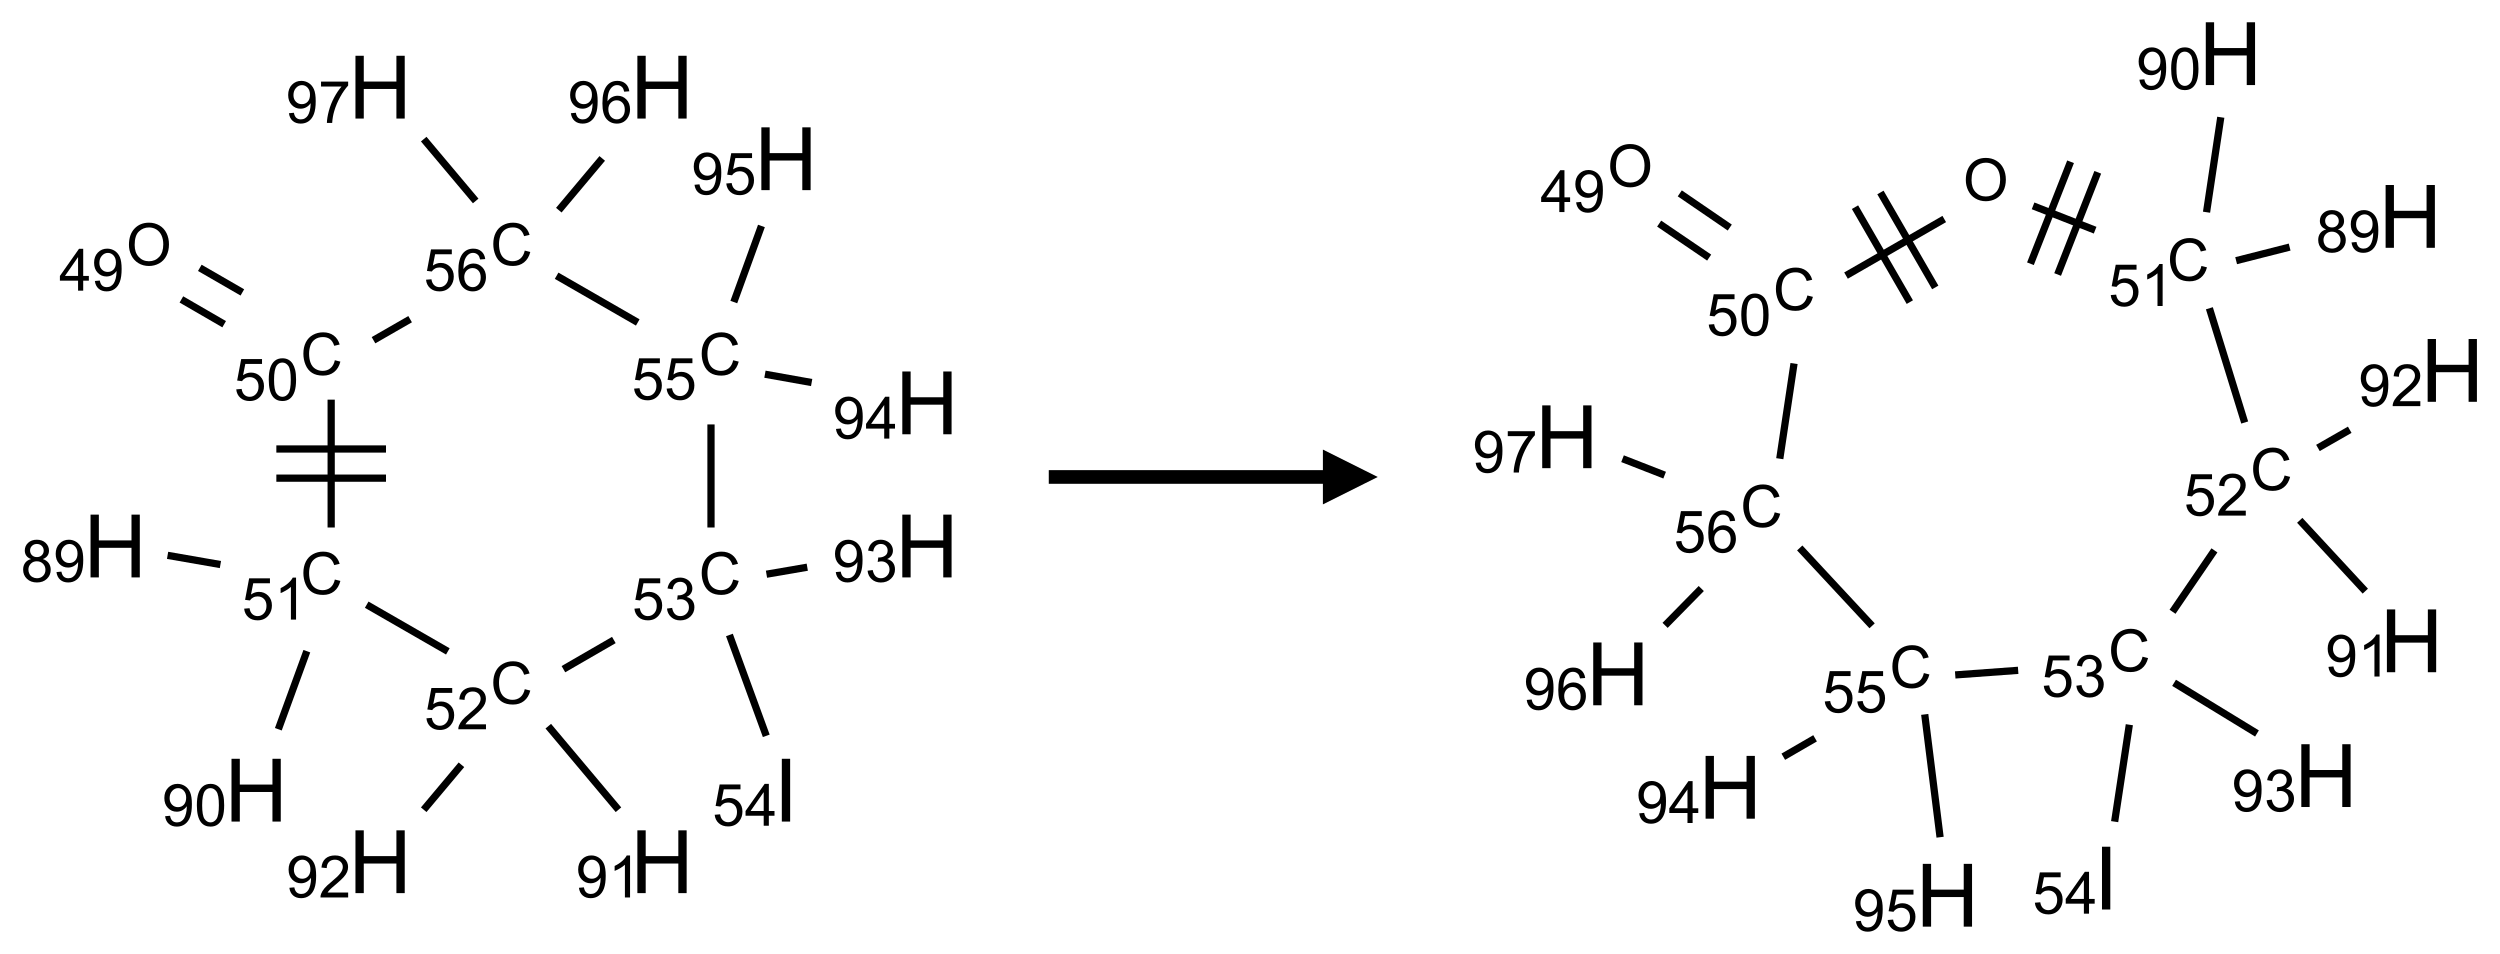 <?xml version="1.0" encoding="UTF-8"?>
<svg xmlns="http://www.w3.org/2000/svg" xmlns:xlink="http://www.w3.org/1999/xlink" width="456" height="174" viewBox="0 0 456 174">
<defs>
<g>
<g id="glyph-0-0">
<path d="M 1.332 0 L 1.332 -6.668 L 6.668 -6.668 L 6.668 0 Z M 1.5 -0.168 L 6.5 -0.168 L 6.5 -6.5 L 1.5 -6.5 Z M 1.5 -0.168 "/>
</g>
<g id="glyph-0-1">
<path d="M 0.516 -3.719 C 0.516 -4.984 0.855 -5.977 1.535 -6.695 C 2.215 -7.414 3.094 -7.77 4.172 -7.77 C 4.875 -7.77 5.512 -7.602 6.078 -7.266 C 6.645 -6.93 7.074 -6.461 7.371 -5.855 C 7.668 -5.254 7.816 -4.57 7.816 -3.809 C 7.816 -3.035 7.66 -2.34 7.348 -1.73 C 7.035 -1.117 6.594 -0.656 6.02 -0.34 C 5.449 -0.027 4.828 0.129 4.168 0.129 C 3.449 0.129 2.805 -0.043 2.238 -0.391 C 1.672 -0.738 1.246 -1.211 0.953 -1.812 C 0.66 -2.414 0.516 -3.047 0.516 -3.719 Z M 1.559 -3.703 C 1.559 -2.781 1.805 -2.059 2.301 -1.527 C 2.793 -1 3.414 -0.734 4.16 -0.734 C 4.922 -0.734 5.547 -1 6.039 -1.535 C 6.531 -2.07 6.777 -2.828 6.777 -3.812 C 6.777 -4.434 6.672 -4.977 6.461 -5.441 C 6.25 -5.902 5.945 -6.262 5.539 -6.52 C 5.133 -6.773 4.68 -6.902 4.176 -6.902 C 3.461 -6.902 2.848 -6.656 2.332 -6.164 C 1.816 -5.672 1.559 -4.852 1.559 -3.703 Z M 1.559 -3.703 "/>
</g>
<g id="glyph-0-2">
<path d="M 3.449 0 L 3.449 -1.828 L 0.137 -1.828 L 0.137 -2.688 L 3.621 -7.637 L 4.387 -7.637 L 4.387 -2.688 L 5.418 -2.688 L 5.418 -1.828 L 4.387 -1.828 L 4.387 0 Z M 3.449 -2.688 L 3.449 -6.129 L 1.059 -2.688 Z M 3.449 -2.688 "/>
</g>
<g id="glyph-0-3">
<path d="M 0.582 -1.766 L 1.484 -1.848 C 1.562 -1.426 1.707 -1.117 1.922 -0.926 C 2.137 -0.734 2.414 -0.641 2.75 -0.641 C 3.039 -0.641 3.289 -0.707 3.508 -0.84 C 3.727 -0.973 3.902 -1.148 4.043 -1.367 C 4.18 -1.586 4.297 -1.887 4.391 -2.262 C 4.484 -2.637 4.531 -3.016 4.531 -3.406 C 4.531 -3.449 4.531 -3.512 4.527 -3.594 C 4.34 -3.297 4.082 -3.055 3.758 -2.867 C 3.434 -2.68 3.082 -2.59 2.703 -2.59 C 2.07 -2.59 1.535 -2.816 1.098 -3.277 C 0.66 -3.734 0.441 -4.34 0.441 -5.09 C 0.441 -5.863 0.672 -6.484 1.129 -6.957 C 1.586 -7.43 2.156 -7.668 2.844 -7.668 C 3.34 -7.668 3.793 -7.531 4.207 -7.266 C 4.617 -7 4.93 -6.617 5.145 -6.121 C 5.355 -5.629 5.465 -4.91 5.465 -3.973 C 5.465 -2.996 5.359 -2.223 5.145 -1.645 C 4.934 -1.066 4.617 -0.625 4.199 -0.324 C 3.781 -0.02 3.293 0.129 2.73 0.129 C 2.133 0.129 1.645 -0.035 1.266 -0.367 C 0.887 -0.699 0.66 -1.164 0.582 -1.766 Z M 4.422 -5.137 C 4.422 -5.676 4.277 -6.102 3.992 -6.418 C 3.707 -6.734 3.359 -6.891 2.957 -6.891 C 2.543 -6.891 2.18 -6.719 1.871 -6.379 C 1.562 -6.039 1.406 -5.598 1.406 -5.059 C 1.406 -4.57 1.555 -4.176 1.848 -3.871 C 2.141 -3.566 2.5 -3.418 2.934 -3.418 C 3.367 -3.418 3.723 -3.57 4.004 -3.871 C 4.281 -4.176 4.422 -4.598 4.422 -5.137 Z M 4.422 -5.137 "/>
</g>
<g id="glyph-0-4">
<path d="M 6.27 -2.676 L 7.281 -2.422 C 7.07 -1.594 6.688 -0.961 6.137 -0.523 C 5.586 -0.086 4.914 0.129 4.121 0.129 C 3.297 0.129 2.629 -0.039 2.113 -0.371 C 1.598 -0.707 1.203 -1.191 0.934 -1.828 C 0.664 -2.465 0.531 -3.145 0.531 -3.875 C 0.531 -4.672 0.684 -5.363 0.988 -5.957 C 1.293 -6.547 1.723 -6.996 2.285 -7.305 C 2.844 -7.613 3.461 -7.766 4.137 -7.766 C 4.898 -7.766 5.543 -7.57 6.062 -7.184 C 6.582 -6.793 6.945 -6.246 7.152 -5.543 L 6.156 -5.309 C 5.98 -5.863 5.723 -6.266 5.387 -6.52 C 5.051 -6.773 4.625 -6.902 4.113 -6.902 C 3.527 -6.902 3.039 -6.762 2.645 -6.48 C 2.25 -6.199 1.973 -5.82 1.812 -5.348 C 1.652 -4.871 1.574 -4.383 1.574 -3.879 C 1.574 -3.23 1.668 -2.664 1.855 -2.18 C 2.047 -1.695 2.34 -1.332 2.738 -1.094 C 3.137 -0.855 3.57 -0.734 4.035 -0.734 C 4.602 -0.734 5.082 -0.898 5.473 -1.223 C 5.867 -1.551 6.133 -2.035 6.27 -2.676 Z M 6.27 -2.676 "/>
</g>
<g id="glyph-0-5">
<path d="M 0.441 -2 L 1.426 -2.082 C 1.5 -1.605 1.668 -1.242 1.934 -1.004 C 2.199 -0.762 2.52 -0.641 2.895 -0.641 C 3.348 -0.641 3.73 -0.812 4.043 -1.152 C 4.355 -1.492 4.512 -1.941 4.512 -2.504 C 4.512 -3.039 4.359 -3.461 4.059 -3.77 C 3.758 -4.078 3.367 -4.234 2.879 -4.234 C 2.578 -4.234 2.305 -4.164 2.062 -4.027 C 1.82 -3.891 1.629 -3.715 1.488 -3.496 L 0.609 -3.609 L 1.348 -7.531 L 5.145 -7.531 L 5.145 -6.637 L 2.098 -6.637 L 1.688 -4.582 C 2.145 -4.902 2.625 -5.062 3.129 -5.062 C 3.797 -5.062 4.359 -4.832 4.816 -4.371 C 5.277 -3.91 5.504 -3.312 5.504 -2.59 C 5.504 -1.898 5.305 -1.301 4.902 -0.797 C 4.41 -0.18 3.742 0.129 2.895 0.129 C 2.199 0.129 1.633 -0.062 1.195 -0.453 C 0.758 -0.844 0.504 -1.359 0.441 -2 Z M 0.441 -2 "/>
</g>
<g id="glyph-0-6">
<path d="M 0.441 -3.766 C 0.441 -4.668 0.535 -5.395 0.723 -5.945 C 0.906 -6.496 1.184 -6.922 1.551 -7.219 C 1.918 -7.516 2.375 -7.668 2.934 -7.668 C 3.344 -7.668 3.703 -7.586 4.012 -7.418 C 4.32 -7.254 4.574 -7.016 4.777 -6.707 C 4.977 -6.395 5.137 -6.016 5.25 -5.57 C 5.363 -5.125 5.422 -4.523 5.422 -3.766 C 5.422 -2.871 5.328 -2.148 5.145 -1.598 C 4.961 -1.047 4.688 -0.621 4.32 -0.32 C 3.953 -0.02 3.492 0.129 2.934 0.129 C 2.195 0.129 1.617 -0.133 1.199 -0.66 C 0.695 -1.297 0.441 -2.332 0.441 -3.766 Z M 1.406 -3.766 C 1.406 -2.512 1.555 -1.68 1.848 -1.262 C 2.141 -0.848 2.5 -0.641 2.934 -0.641 C 3.363 -0.641 3.727 -0.848 4.02 -1.266 C 4.312 -1.684 4.457 -2.516 4.457 -3.766 C 4.457 -5.023 4.312 -5.859 4.02 -6.27 C 3.727 -6.684 3.359 -6.891 2.922 -6.891 C 2.492 -6.891 2.148 -6.707 1.891 -6.344 C 1.566 -5.879 1.406 -5.02 1.406 -3.766 Z M 1.406 -3.766 "/>
</g>
<g id="glyph-0-7">
<path d="M 3.973 0 L 3.035 0 L 3.035 -5.973 C 2.809 -5.758 2.516 -5.543 2.148 -5.328 C 1.781 -5.113 1.453 -4.953 1.16 -4.844 L 1.16 -5.75 C 1.684 -5.996 2.145 -6.297 2.535 -6.645 C 2.93 -6.996 3.207 -7.336 3.371 -7.668 L 3.973 -7.668 Z M 3.973 0 "/>
</g>
<g id="glyph-0-8">
<path d="M 1.887 -4.141 C 1.496 -4.281 1.207 -4.484 1.02 -4.75 C 0.832 -5.016 0.738 -5.328 0.738 -5.699 C 0.738 -6.254 0.938 -6.719 1.34 -7.098 C 1.738 -7.477 2.27 -7.668 2.934 -7.668 C 3.598 -7.668 4.137 -7.473 4.543 -7.086 C 4.949 -6.699 5.152 -6.227 5.152 -5.672 C 5.152 -5.316 5.059 -5.008 4.871 -4.746 C 4.688 -4.484 4.406 -4.281 4.027 -4.141 C 4.496 -3.988 4.852 -3.742 5.098 -3.402 C 5.34 -3.062 5.465 -2.656 5.465 -2.184 C 5.465 -1.531 5.234 -0.98 4.77 -0.535 C 4.309 -0.09 3.703 0.129 2.949 0.129 C 2.195 0.129 1.586 -0.094 1.125 -0.539 C 0.664 -0.984 0.434 -1.543 0.434 -2.207 C 0.434 -2.703 0.559 -3.121 0.809 -3.457 C 1.062 -3.793 1.422 -4.02 1.887 -4.141 Z M 1.699 -5.73 C 1.699 -5.367 1.812 -5.074 2.047 -4.844 C 2.281 -4.613 2.582 -4.5 2.953 -4.5 C 3.312 -4.5 3.609 -4.613 3.84 -4.84 C 4.07 -5.066 4.188 -5.348 4.188 -5.676 C 4.188 -6.02 4.07 -6.309 3.832 -6.543 C 3.594 -6.777 3.297 -6.895 2.941 -6.895 C 2.586 -6.895 2.289 -6.781 2.051 -6.551 C 1.816 -6.324 1.699 -6.047 1.699 -5.73 Z M 1.395 -2.203 C 1.395 -1.938 1.461 -1.676 1.586 -1.426 C 1.711 -1.176 1.902 -0.984 2.152 -0.848 C 2.402 -0.711 2.672 -0.641 2.957 -0.641 C 3.406 -0.641 3.777 -0.785 4.066 -1.074 C 4.359 -1.363 4.504 -1.727 4.504 -2.172 C 4.504 -2.625 4.355 -2.996 4.055 -3.293 C 3.754 -3.586 3.379 -3.734 2.926 -3.734 C 2.484 -3.734 2.121 -3.59 1.832 -3.297 C 1.543 -3.004 1.395 -2.641 1.395 -2.203 Z M 1.395 -2.203 "/>
</g>
<g id="glyph-0-9">
<path d="M 5.371 -0.902 L 5.371 0 L 0.324 0 C 0.316 -0.227 0.352 -0.441 0.434 -0.652 C 0.562 -0.996 0.766 -1.332 1.051 -1.668 C 1.332 -2 1.742 -2.387 2.277 -2.824 C 3.105 -3.504 3.668 -4.043 3.957 -4.441 C 4.25 -4.84 4.395 -5.215 4.395 -5.566 C 4.395 -5.938 4.262 -6.254 3.996 -6.508 C 3.73 -6.762 3.387 -6.891 2.957 -6.891 C 2.508 -6.891 2.145 -6.754 1.875 -6.484 C 1.605 -6.215 1.469 -5.84 1.465 -5.359 L 0.5 -5.457 C 0.566 -6.176 0.812 -6.727 1.246 -7.102 C 1.676 -7.477 2.254 -7.668 2.98 -7.668 C 3.711 -7.668 4.293 -7.465 4.719 -7.059 C 5.145 -6.652 5.359 -6.148 5.359 -5.547 C 5.359 -5.242 5.297 -4.941 5.172 -4.645 C 5.047 -4.352 4.84 -4.039 4.551 -3.715 C 4.262 -3.387 3.777 -2.938 3.105 -2.371 C 2.543 -1.898 2.18 -1.578 2.02 -1.41 C 1.859 -1.242 1.73 -1.07 1.625 -0.902 Z M 5.371 -0.902 "/>
</g>
<g id="glyph-0-10">
<path d="M 0.449 -2.016 L 1.387 -2.141 C 1.492 -1.609 1.676 -1.227 1.934 -0.992 C 2.191 -0.758 2.508 -0.641 2.879 -0.641 C 3.32 -0.641 3.695 -0.793 3.996 -1.098 C 4.301 -1.402 4.453 -1.781 4.453 -2.234 C 4.453 -2.664 4.312 -3.02 4.031 -3.301 C 3.75 -3.578 3.391 -3.719 2.957 -3.719 C 2.781 -3.719 2.562 -3.684 2.297 -3.613 L 2.402 -4.438 C 2.465 -4.43 2.516 -4.426 2.551 -4.426 C 2.949 -4.426 3.312 -4.531 3.629 -4.738 C 3.949 -4.949 4.109 -5.27 4.109 -5.703 C 4.109 -6.047 3.992 -6.332 3.762 -6.559 C 3.527 -6.785 3.227 -6.895 2.859 -6.895 C 2.496 -6.895 2.191 -6.781 1.949 -6.551 C 1.707 -6.324 1.547 -5.98 1.48 -5.52 L 0.543 -5.688 C 0.656 -6.316 0.918 -6.805 1.324 -7.148 C 1.73 -7.492 2.234 -7.668 2.84 -7.668 C 3.254 -7.668 3.641 -7.578 3.988 -7.398 C 4.34 -7.219 4.609 -6.977 4.793 -6.668 C 4.98 -6.359 5.074 -6.031 5.074 -5.684 C 5.074 -5.352 4.984 -5.051 4.809 -4.781 C 4.629 -4.512 4.367 -4.297 4.02 -4.137 C 4.473 -4.031 4.824 -3.816 5.074 -3.488 C 5.324 -3.16 5.449 -2.75 5.449 -2.254 C 5.449 -1.59 5.203 -1.023 4.719 -0.559 C 4.234 -0.098 3.617 0.137 2.875 0.137 C 2.203 0.137 1.648 -0.062 1.207 -0.465 C 0.762 -0.863 0.512 -1.379 0.449 -2.016 Z M 0.449 -2.016 "/>
</g>
<g id="glyph-0-11">
<path d="M 5.309 -5.766 L 4.375 -5.691 C 4.293 -6.059 4.172 -6.328 4.02 -6.496 C 3.766 -6.762 3.453 -6.895 3.082 -6.895 C 2.785 -6.895 2.523 -6.812 2.297 -6.645 C 2 -6.43 1.77 -6.117 1.598 -5.703 C 1.43 -5.289 1.34 -4.703 1.332 -3.938 C 1.559 -4.281 1.836 -4.535 2.16 -4.703 C 2.488 -4.871 2.828 -4.953 3.188 -4.953 C 3.812 -4.953 4.344 -4.723 4.785 -4.262 C 5.223 -3.801 5.441 -3.207 5.441 -2.48 C 5.441 -2 5.34 -1.555 5.133 -1.145 C 4.926 -0.73 4.641 -0.418 4.281 -0.199 C 3.922 0.02 3.512 0.129 3.051 0.129 C 2.27 0.129 1.633 -0.156 1.141 -0.73 C 0.648 -1.305 0.402 -2.254 0.402 -3.574 C 0.402 -5.051 0.672 -6.121 1.219 -6.793 C 1.695 -7.375 2.336 -7.668 3.141 -7.668 C 3.742 -7.668 4.234 -7.5 4.617 -7.16 C 5 -6.824 5.23 -6.359 5.309 -5.766 Z M 1.48 -2.473 C 1.48 -2.152 1.547 -1.844 1.684 -1.547 C 1.82 -1.25 2.016 -1.027 2.262 -0.871 C 2.508 -0.719 2.766 -0.641 3.035 -0.641 C 3.434 -0.641 3.773 -0.801 4.059 -1.121 C 4.344 -1.441 4.484 -1.875 4.484 -2.422 C 4.484 -2.949 4.344 -3.367 4.062 -3.668 C 3.781 -3.973 3.426 -4.125 3 -4.125 C 2.578 -4.125 2.219 -3.973 1.922 -3.668 C 1.625 -3.363 1.48 -2.969 1.48 -2.473 Z M 1.48 -2.473 "/>
</g>
<g id="glyph-0-12">
<path d="M 0.504 -6.637 L 0.504 -7.535 L 5.449 -7.535 L 5.449 -6.809 C 4.961 -6.289 4.48 -5.602 4.004 -4.746 C 3.527 -3.887 3.156 -3.004 2.895 -2.098 C 2.707 -1.461 2.59 -0.762 2.535 0 L 1.574 0 C 1.582 -0.602 1.703 -1.328 1.926 -2.176 C 2.152 -3.027 2.477 -3.848 2.898 -4.637 C 3.32 -5.426 3.77 -6.094 4.246 -6.637 Z M 0.504 -6.637 "/>
</g>
<g id="glyph-1-0">
<path d="M 2 0 L 2 -10 L 10 -10 L 10 0 Z M 2.25 -0.25 L 9.75 -0.25 L 9.75 -9.75 L 2.25 -9.75 Z M 2.25 -0.25 "/>
</g>
<g id="glyph-1-1">
<path d="M 1.281 0 L 1.281 -11.453 L 2.797 -11.453 L 2.797 -6.75 L 8.75 -6.75 L 8.75 -11.453 L 10.266 -11.453 L 10.266 0 L 8.75 0 L 8.75 -5.398 L 2.797 -5.398 L 2.797 0 Z M 1.281 0 "/>
</g>
<g id="glyph-1-2">
<path d="M 1.492 0 L 1.492 -11.453 L 3.008 -11.453 L 3.008 0 Z M 1.492 0 "/>
</g>
</g>
</defs>
<path fill="none" stroke-width="0.033" stroke-linecap="butt" stroke-linejoin="miter" stroke="rgb(0%, 0%, 0%)" stroke-opacity="1" stroke-miterlimit="10" d="M 0.302 0.968 L 0.497 1.081 " transform="matrix(40, 0, 0, 40, 21.006, 15.896)"/>
<path fill="none" stroke-width="0.033" stroke-linecap="butt" stroke-linejoin="miter" stroke="rgb(0%, 0%, 0%)" stroke-opacity="1" stroke-miterlimit="10" d="M 0.386 0.824 L 0.58 0.936 " transform="matrix(40, 0, 0, 40, 21.006, 15.896)"/>
<path fill="none" stroke-width="0.033" stroke-linecap="butt" stroke-linejoin="miter" stroke="rgb(0%, 0%, 0%)" stroke-opacity="1" stroke-miterlimit="10" d="M 0.985 1.425 L 0.985 2.008 " transform="matrix(40, 0, 0, 40, 21.006, 15.896)"/>
<path fill="none" stroke-width="0.033" stroke-linecap="butt" stroke-linejoin="miter" stroke="rgb(0%, 0%, 0%)" stroke-opacity="1" stroke-miterlimit="10" d="M 0.735 1.783 L 1.235 1.783 " transform="matrix(40, 0, 0, 40, 21.006, 15.896)"/>
<path fill="none" stroke-width="0.033" stroke-linecap="butt" stroke-linejoin="miter" stroke="rgb(0%, 0%, 0%)" stroke-opacity="1" stroke-miterlimit="10" d="M 0.735 1.65 L 1.235 1.65 " transform="matrix(40, 0, 0, 40, 21.006, 15.896)"/>
<path fill="none" stroke-width="0.033" stroke-linecap="butt" stroke-linejoin="miter" stroke="rgb(0%, 0%, 0%)" stroke-opacity="1" stroke-miterlimit="10" d="M 0.48 2.177 L 0.239 2.135 " transform="matrix(40, 0, 0, 40, 21.006, 15.896)"/>
<path fill="none" stroke-width="0.033" stroke-linecap="butt" stroke-linejoin="miter" stroke="rgb(0%, 0%, 0%)" stroke-opacity="1" stroke-miterlimit="10" d="M 0.874 2.572 L 0.744 2.928 " transform="matrix(40, 0, 0, 40, 21.006, 15.896)"/>
<path fill="none" stroke-width="0.033" stroke-linecap="butt" stroke-linejoin="miter" stroke="rgb(0%, 0%, 0%)" stroke-opacity="1" stroke-miterlimit="10" d="M 1.147 2.36 L 1.517 2.573 " transform="matrix(40, 0, 0, 40, 21.006, 15.896)"/>
<path fill="none" stroke-width="0.033" stroke-linecap="butt" stroke-linejoin="miter" stroke="rgb(0%, 0%, 0%)" stroke-opacity="1" stroke-miterlimit="10" d="M 1.975 2.914 L 2.295 3.295 " transform="matrix(40, 0, 0, 40, 21.006, 15.896)"/>
<path fill="none" stroke-width="0.033" stroke-linecap="butt" stroke-linejoin="miter" stroke="rgb(0%, 0%, 0%)" stroke-opacity="1" stroke-miterlimit="10" d="M 1.579 3.09 L 1.407 3.295 " transform="matrix(40, 0, 0, 40, 21.006, 15.896)"/>
<path fill="none" stroke-width="0.033" stroke-linecap="butt" stroke-linejoin="miter" stroke="rgb(0%, 0%, 0%)" stroke-opacity="1" stroke-miterlimit="10" d="M 2.044 2.654 L 2.274 2.521 " transform="matrix(40, 0, 0, 40, 21.006, 15.896)"/>
<path fill="none" stroke-width="0.033" stroke-linecap="butt" stroke-linejoin="miter" stroke="rgb(0%, 0%, 0%)" stroke-opacity="1" stroke-miterlimit="10" d="M 2.801 2.498 L 2.969 2.958 " transform="matrix(40, 0, 0, 40, 21.006, 15.896)"/>
<path fill="none" stroke-width="0.033" stroke-linecap="butt" stroke-linejoin="miter" stroke="rgb(0%, 0%, 0%)" stroke-opacity="1" stroke-miterlimit="10" d="M 2.97 2.221 L 3.156 2.189 " transform="matrix(40, 0, 0, 40, 21.006, 15.896)"/>
<path fill="none" stroke-width="0.033" stroke-linecap="butt" stroke-linejoin="miter" stroke="rgb(0%, 0%, 0%)" stroke-opacity="1" stroke-miterlimit="10" d="M 2.717 2.008 L 2.717 1.538 " transform="matrix(40, 0, 0, 40, 21.006, 15.896)"/>
<path fill="none" stroke-width="0.033" stroke-linecap="butt" stroke-linejoin="miter" stroke="rgb(0%, 0%, 0%)" stroke-opacity="1" stroke-miterlimit="10" d="M 2.963 1.309 L 3.176 1.347 " transform="matrix(40, 0, 0, 40, 21.006, 15.896)"/>
<path fill="none" stroke-width="0.033" stroke-linecap="butt" stroke-linejoin="miter" stroke="rgb(0%, 0%, 0%)" stroke-opacity="1" stroke-miterlimit="10" d="M 2.821 0.98 L 2.947 0.633 " transform="matrix(40, 0, 0, 40, 21.006, 15.896)"/>
<path fill="none" stroke-width="0.033" stroke-linecap="butt" stroke-linejoin="miter" stroke="rgb(0%, 0%, 0%)" stroke-opacity="1" stroke-miterlimit="10" d="M 2.383 1.073 L 2.013 0.86 " transform="matrix(40, 0, 0, 40, 21.006, 15.896)"/>
<path fill="none" stroke-width="0.033" stroke-linecap="butt" stroke-linejoin="miter" stroke="rgb(0%, 0%, 0%)" stroke-opacity="1" stroke-miterlimit="10" d="M 1.345 1.058 L 1.178 1.154 " transform="matrix(40, 0, 0, 40, 21.006, 15.896)"/>
<path fill="none" stroke-width="0.033" stroke-linecap="butt" stroke-linejoin="miter" stroke="rgb(0%, 0%, 0%)" stroke-opacity="1" stroke-miterlimit="10" d="M 2.023 0.561 L 2.221 0.325 " transform="matrix(40, 0, 0, 40, 21.006, 15.896)"/>
<path fill="none" stroke-width="0.033" stroke-linecap="butt" stroke-linejoin="miter" stroke="rgb(0%, 0%, 0%)" stroke-opacity="1" stroke-miterlimit="10" d="M 1.644 0.519 L 1.407 0.237 " transform="matrix(40, 0, 0, 40, 21.006, 15.896)"/>
<g fill="rgb(0%, 0%, 0%)" fill-opacity="1">
<use xlink:href="#glyph-0-1" x="23.004" y="48.387"/>
</g>
<g fill="rgb(0%, 0%, 0%)" fill-opacity="1">
<use xlink:href="#glyph-0-2" x="10.789" y="53.02"/>
<use xlink:href="#glyph-0-3" x="16.721" y="53.02"/>
</g>
<g fill="rgb(0%, 0%, 0%)" fill-opacity="1">
<use xlink:href="#glyph-0-4" x="54.805" y="68.383"/>
</g>
<g fill="rgb(0%, 0%, 0%)" fill-opacity="1">
<use xlink:href="#glyph-0-5" x="42.648" y="73.02"/>
<use xlink:href="#glyph-0-6" x="48.581" y="73.02"/>
</g>
<g fill="rgb(0%, 0%, 0%)" fill-opacity="1">
<use xlink:href="#glyph-0-4" x="54.805" y="108.383"/>
</g>
<g fill="rgb(0%, 0%, 0%)" fill-opacity="1">
<use xlink:href="#glyph-0-5" x="44.094" y="113.02"/>
<use xlink:href="#glyph-0-7" x="50.026" y="113.02"/>
</g>
<g fill="rgb(0%, 0%, 0%)" fill-opacity="1">
<use xlink:href="#glyph-1-1" x="15.234" y="105.32"/>
</g>
<g fill="rgb(0%, 0%, 0%)" fill-opacity="1">
<use xlink:href="#glyph-0-8" x="3.785" y="106.113"/>
<use xlink:href="#glyph-0-3" x="9.717" y="106.113"/>
</g>
<g fill="rgb(0%, 0%, 0%)" fill-opacity="1">
<use xlink:href="#glyph-1-1" x="40.945" y="149.855"/>
</g>
<g fill="rgb(0%, 0%, 0%)" fill-opacity="1">
<use xlink:href="#glyph-0-3" x="29.535" y="150.645"/>
<use xlink:href="#glyph-0-6" x="35.467" y="150.645"/>
</g>
<g fill="rgb(0%, 0%, 0%)" fill-opacity="1">
<use xlink:href="#glyph-0-4" x="89.445" y="128.383"/>
</g>
<g fill="rgb(0%, 0%, 0%)" fill-opacity="1">
<use xlink:href="#glyph-0-5" x="77.34" y="133.02"/>
<use xlink:href="#glyph-0-9" x="83.272" y="133.02"/>
</g>
<g fill="rgb(0%, 0%, 0%)" fill-opacity="1">
<use xlink:href="#glyph-1-1" x="114.977" y="162.906"/>
</g>
<g fill="rgb(0%, 0%, 0%)" fill-opacity="1">
<use xlink:href="#glyph-0-3" x="105.016" y="163.699"/>
<use xlink:href="#glyph-0-7" x="110.948" y="163.699"/>
</g>
<g fill="rgb(0%, 0%, 0%)" fill-opacity="1">
<use xlink:href="#glyph-1-1" x="63.555" y="162.906"/>
</g>
<g fill="rgb(0%, 0%, 0%)" fill-opacity="1">
<use xlink:href="#glyph-0-3" x="52.199" y="163.699"/>
<use xlink:href="#glyph-0-9" x="58.132" y="163.699"/>
</g>
<g fill="rgb(0%, 0%, 0%)" fill-opacity="1">
<use xlink:href="#glyph-0-4" x="127.461" y="108.383"/>
</g>
<g fill="rgb(0%, 0%, 0%)" fill-opacity="1">
<use xlink:href="#glyph-0-5" x="115.277" y="113.02"/>
<use xlink:href="#glyph-0-10" x="121.21" y="113.02"/>
</g>
<g fill="rgb(0%, 0%, 0%)" fill-opacity="1">
<use xlink:href="#glyph-1-2" x="141.113" y="149.855"/>
</g>
<g fill="rgb(0%, 0%, 0%)" fill-opacity="1">
<use xlink:href="#glyph-0-5" x="129.918" y="150.613"/>
<use xlink:href="#glyph-0-2" x="135.85" y="150.613"/>
</g>
<g fill="rgb(0%, 0%, 0%)" fill-opacity="1">
<use xlink:href="#glyph-1-1" x="163.301" y="105.32"/>
</g>
<g fill="rgb(0%, 0%, 0%)" fill-opacity="1">
<use xlink:href="#glyph-0-3" x="151.863" y="106.113"/>
<use xlink:href="#glyph-0-10" x="157.796" y="106.113"/>
</g>
<g fill="rgb(0%, 0%, 0%)" fill-opacity="1">
<use xlink:href="#glyph-0-4" x="127.461" y="68.383"/>
</g>
<g fill="rgb(0%, 0%, 0%)" fill-opacity="1">
<use xlink:href="#glyph-0-5" x="115.219" y="72.887"/>
<use xlink:href="#glyph-0-5" x="121.151" y="72.887"/>
</g>
<g fill="rgb(0%, 0%, 0%)" fill-opacity="1">
<use xlink:href="#glyph-1-1" x="163.301" y="79.211"/>
</g>
<g fill="rgb(0%, 0%, 0%)" fill-opacity="1">
<use xlink:href="#glyph-0-3" x="151.898" y="80.004"/>
<use xlink:href="#glyph-0-2" x="157.831" y="80.004"/>
</g>
<g fill="rgb(0%, 0%, 0%)" fill-opacity="1">
<use xlink:href="#glyph-1-1" x="137.59" y="34.68"/>
</g>
<g fill="rgb(0%, 0%, 0%)" fill-opacity="1">
<use xlink:href="#glyph-0-3" x="126.098" y="35.469"/>
<use xlink:href="#glyph-0-5" x="132.03" y="35.469"/>
</g>
<g fill="rgb(0%, 0%, 0%)" fill-opacity="1">
<use xlink:href="#glyph-0-4" x="89.445" y="48.383"/>
</g>
<g fill="rgb(0%, 0%, 0%)" fill-opacity="1">
<use xlink:href="#glyph-0-5" x="77.266" y="53.02"/>
<use xlink:href="#glyph-0-11" x="83.198" y="53.02"/>
</g>
<g fill="rgb(0%, 0%, 0%)" fill-opacity="1">
<use xlink:href="#glyph-1-1" x="114.977" y="21.625"/>
</g>
<g fill="rgb(0%, 0%, 0%)" fill-opacity="1">
<use xlink:href="#glyph-0-3" x="103.547" y="22.418"/>
<use xlink:href="#glyph-0-11" x="109.479" y="22.418"/>
</g>
<g fill="rgb(0%, 0%, 0%)" fill-opacity="1">
<use xlink:href="#glyph-1-1" x="63.555" y="21.625"/>
</g>
<g fill="rgb(0%, 0%, 0%)" fill-opacity="1">
<use xlink:href="#glyph-0-3" x="52.121" y="22.418"/>
<use xlink:href="#glyph-0-12" x="58.053" y="22.418"/>
</g>
<path fill-rule="nonzero" fill="rgb(0%, 0%, 0%)" fill-opacity="1" d="M 191.297 88.25 L 241.297 88.25 L 241.297 92 L 251.297 87 L 241.297 82 L 241.297 85.75 L 191.297 85.75 "/>
<path fill="none" stroke-width="0.033" stroke-linecap="butt" stroke-linejoin="miter" stroke="rgb(0%, 0%, 0%)" stroke-opacity="1" stroke-miterlimit="10" d="M 1.721 0.754 L 1.273 1.012 " transform="matrix(40, 0, 0, 40, 285.791, 9.787)"/>
<path fill="none" stroke-width="0.033" stroke-linecap="butt" stroke-linejoin="miter" stroke="rgb(0%, 0%, 0%)" stroke-opacity="1" stroke-miterlimit="10" d="M 1.314 0.7 L 1.564 1.133 " transform="matrix(40, 0, 0, 40, 285.791, 9.787)"/>
<path fill="none" stroke-width="0.033" stroke-linecap="butt" stroke-linejoin="miter" stroke="rgb(0%, 0%, 0%)" stroke-opacity="1" stroke-miterlimit="10" d="M 1.43 0.633 L 1.68 1.066 " transform="matrix(40, 0, 0, 40, 285.791, 9.787)"/>
<path fill="none" stroke-width="0.033" stroke-linecap="butt" stroke-linejoin="miter" stroke="rgb(0%, 0%, 0%)" stroke-opacity="1" stroke-miterlimit="10" d="M 0.743 0.793 L 0.515 0.637 " transform="matrix(40, 0, 0, 40, 285.791, 9.787)"/>
<path fill="none" stroke-width="0.033" stroke-linecap="butt" stroke-linejoin="miter" stroke="rgb(0%, 0%, 0%)" stroke-opacity="1" stroke-miterlimit="10" d="M 0.649 0.93 L 0.421 0.775 " transform="matrix(40, 0, 0, 40, 285.791, 9.787)"/>
<path fill="none" stroke-width="0.033" stroke-linecap="butt" stroke-linejoin="miter" stroke="rgb(0%, 0%, 0%)" stroke-opacity="1" stroke-miterlimit="10" d="M 1.036 1.413 L 0.971 1.847 " transform="matrix(40, 0, 0, 40, 285.791, 9.787)"/>
<path fill="none" stroke-width="0.033" stroke-linecap="butt" stroke-linejoin="miter" stroke="rgb(0%, 0%, 0%)" stroke-opacity="1" stroke-miterlimit="10" d="M 0.613 2.439 L 0.448 2.607 " transform="matrix(40, 0, 0, 40, 285.791, 9.787)"/>
<path fill="none" stroke-width="0.033" stroke-linecap="butt" stroke-linejoin="miter" stroke="rgb(0%, 0%, 0%)" stroke-opacity="1" stroke-miterlimit="10" d="M 0.446 1.922 L 0.254 1.847 " transform="matrix(40, 0, 0, 40, 285.791, 9.787)"/>
<path fill="none" stroke-width="0.033" stroke-linecap="butt" stroke-linejoin="miter" stroke="rgb(0%, 0%, 0%)" stroke-opacity="1" stroke-miterlimit="10" d="M 1.062 2.254 L 1.392 2.609 " transform="matrix(40, 0, 0, 40, 285.791, 9.787)"/>
<path fill="none" stroke-width="0.033" stroke-linecap="butt" stroke-linejoin="miter" stroke="rgb(0%, 0%, 0%)" stroke-opacity="1" stroke-miterlimit="10" d="M 1.132 3.122 L 0.987 3.206 " transform="matrix(40, 0, 0, 40, 285.791, 9.787)"/>
<path fill="none" stroke-width="0.033" stroke-linecap="butt" stroke-linejoin="miter" stroke="rgb(0%, 0%, 0%)" stroke-opacity="1" stroke-miterlimit="10" d="M 1.632 3.013 L 1.702 3.573 " transform="matrix(40, 0, 0, 40, 285.791, 9.787)"/>
<path fill="none" stroke-width="0.033" stroke-linecap="butt" stroke-linejoin="miter" stroke="rgb(0%, 0%, 0%)" stroke-opacity="1" stroke-miterlimit="10" d="M 1.771 2.833 L 2.058 2.812 " transform="matrix(40, 0, 0, 40, 285.791, 9.787)"/>
<path fill="none" stroke-width="0.033" stroke-linecap="butt" stroke-linejoin="miter" stroke="rgb(0%, 0%, 0%)" stroke-opacity="1" stroke-miterlimit="10" d="M 2.565 3.06 L 2.498 3.502 " transform="matrix(40, 0, 0, 40, 285.791, 9.787)"/>
<path fill="none" stroke-width="0.033" stroke-linecap="butt" stroke-linejoin="miter" stroke="rgb(0%, 0%, 0%)" stroke-opacity="1" stroke-miterlimit="10" d="M 2.769 2.869 L 3.147 3.1 " transform="matrix(40, 0, 0, 40, 285.791, 9.787)"/>
<path fill="none" stroke-width="0.033" stroke-linecap="butt" stroke-linejoin="miter" stroke="rgb(0%, 0%, 0%)" stroke-opacity="1" stroke-miterlimit="10" d="M 2.762 2.545 L 2.953 2.265 " transform="matrix(40, 0, 0, 40, 285.791, 9.787)"/>
<path fill="none" stroke-width="0.033" stroke-linecap="butt" stroke-linejoin="miter" stroke="rgb(0%, 0%, 0%)" stroke-opacity="1" stroke-miterlimit="10" d="M 3.342 2.128 L 3.641 2.451 " transform="matrix(40, 0, 0, 40, 285.791, 9.787)"/>
<path fill="none" stroke-width="0.033" stroke-linecap="butt" stroke-linejoin="miter" stroke="rgb(0%, 0%, 0%)" stroke-opacity="1" stroke-miterlimit="10" d="M 3.425 1.798 L 3.57 1.715 " transform="matrix(40, 0, 0, 40, 285.791, 9.787)"/>
<path fill="none" stroke-width="0.033" stroke-linecap="butt" stroke-linejoin="miter" stroke="rgb(0%, 0%, 0%)" stroke-opacity="1" stroke-miterlimit="10" d="M 3.091 1.682 L 2.93 1.161 " transform="matrix(40, 0, 0, 40, 285.791, 9.787)"/>
<path fill="none" stroke-width="0.033" stroke-linecap="butt" stroke-linejoin="miter" stroke="rgb(0%, 0%, 0%)" stroke-opacity="1" stroke-miterlimit="10" d="M 2.409 0.805 L 2.126 0.694 " transform="matrix(40, 0, 0, 40, 285.791, 9.787)"/>
<path fill="none" stroke-width="0.033" stroke-linecap="butt" stroke-linejoin="miter" stroke="rgb(0%, 0%, 0%)" stroke-opacity="1" stroke-miterlimit="10" d="M 2.297 0.493 L 2.114 0.958 " transform="matrix(40, 0, 0, 40, 285.791, 9.787)"/>
<path fill="none" stroke-width="0.033" stroke-linecap="butt" stroke-linejoin="miter" stroke="rgb(0%, 0%, 0%)" stroke-opacity="1" stroke-miterlimit="10" d="M 2.421 0.541 L 2.238 1.007 " transform="matrix(40, 0, 0, 40, 285.791, 9.787)"/>
<path fill="none" stroke-width="0.033" stroke-linecap="butt" stroke-linejoin="miter" stroke="rgb(0%, 0%, 0%)" stroke-opacity="1" stroke-miterlimit="10" d="M 3.052 0.944 L 3.296 0.882 " transform="matrix(40, 0, 0, 40, 285.791, 9.787)"/>
<path fill="none" stroke-width="0.033" stroke-linecap="butt" stroke-linejoin="miter" stroke="rgb(0%, 0%, 0%)" stroke-opacity="1" stroke-miterlimit="10" d="M 2.917 0.723 L 2.982 0.29 " transform="matrix(40, 0, 0, 40, 285.791, 9.787)"/>
<g fill="rgb(0%, 0%, 0%)" fill-opacity="1">
<use xlink:href="#glyph-0-1" x="358.051" y="36.574"/>
</g>
<g fill="rgb(0%, 0%, 0%)" fill-opacity="1">
<use xlink:href="#glyph-0-4" x="323.395" y="56.57"/>
</g>
<g fill="rgb(0%, 0%, 0%)" fill-opacity="1">
<use xlink:href="#glyph-0-5" x="311.234" y="61.207"/>
<use xlink:href="#glyph-0-6" x="317.167" y="61.207"/>
</g>
<g fill="rgb(0%, 0%, 0%)" fill-opacity="1">
<use xlink:href="#glyph-0-1" x="293.184" y="34.043"/>
</g>
<g fill="rgb(0%, 0%, 0%)" fill-opacity="1">
<use xlink:href="#glyph-0-2" x="280.969" y="38.676"/>
<use xlink:href="#glyph-0-3" x="286.901" y="38.676"/>
</g>
<g fill="rgb(0%, 0%, 0%)" fill-opacity="1">
<use xlink:href="#glyph-0-4" x="317.434" y="96.125"/>
</g>
<g fill="rgb(0%, 0%, 0%)" fill-opacity="1">
<use xlink:href="#glyph-0-5" x="305.254" y="100.762"/>
<use xlink:href="#glyph-0-11" x="311.186" y="100.762"/>
</g>
<g fill="rgb(0%, 0%, 0%)" fill-opacity="1">
<use xlink:href="#glyph-1-1" x="289.324" y="128.641"/>
</g>
<g fill="rgb(0%, 0%, 0%)" fill-opacity="1">
<use xlink:href="#glyph-0-3" x="277.895" y="129.434"/>
<use xlink:href="#glyph-0-11" x="283.827" y="129.434"/>
</g>
<g fill="rgb(0%, 0%, 0%)" fill-opacity="1">
<use xlink:href="#glyph-1-1" x="280.02" y="85.395"/>
</g>
<g fill="rgb(0%, 0%, 0%)" fill-opacity="1">
<use xlink:href="#glyph-0-3" x="268.582" y="86.188"/>
<use xlink:href="#glyph-0-12" x="274.514" y="86.188"/>
</g>
<g fill="rgb(0%, 0%, 0%)" fill-opacity="1">
<use xlink:href="#glyph-0-4" x="344.641" y="125.445"/>
</g>
<g fill="rgb(0%, 0%, 0%)" fill-opacity="1">
<use xlink:href="#glyph-0-5" x="332.398" y="129.949"/>
<use xlink:href="#glyph-0-5" x="338.331" y="129.949"/>
</g>
<g fill="rgb(0%, 0%, 0%)" fill-opacity="1">
<use xlink:href="#glyph-1-1" x="309.82" y="149.328"/>
</g>
<g fill="rgb(0%, 0%, 0%)" fill-opacity="1">
<use xlink:href="#glyph-0-3" x="298.414" y="150.121"/>
<use xlink:href="#glyph-0-2" x="304.346" y="150.121"/>
</g>
<g fill="rgb(0%, 0%, 0%)" fill-opacity="1">
<use xlink:href="#glyph-1-1" x="349.434" y="169.02"/>
</g>
<g fill="rgb(0%, 0%, 0%)" fill-opacity="1">
<use xlink:href="#glyph-0-3" x="337.941" y="169.812"/>
<use xlink:href="#glyph-0-5" x="343.874" y="169.812"/>
</g>
<g fill="rgb(0%, 0%, 0%)" fill-opacity="1">
<use xlink:href="#glyph-0-4" x="384.527" y="122.457"/>
</g>
<g fill="rgb(0%, 0%, 0%)" fill-opacity="1">
<use xlink:href="#glyph-0-5" x="372.344" y="127.094"/>
<use xlink:href="#glyph-0-10" x="378.276" y="127.094"/>
</g>
<g fill="rgb(0%, 0%, 0%)" fill-opacity="1">
<use xlink:href="#glyph-1-2" x="381.91" y="165.895"/>
</g>
<g fill="rgb(0%, 0%, 0%)" fill-opacity="1">
<use xlink:href="#glyph-0-5" x="370.719" y="166.656"/>
<use xlink:href="#glyph-0-2" x="376.651" y="166.656"/>
</g>
<g fill="rgb(0%, 0%, 0%)" fill-opacity="1">
<use xlink:href="#glyph-1-1" x="418.48" y="147.199"/>
</g>
<g fill="rgb(0%, 0%, 0%)" fill-opacity="1">
<use xlink:href="#glyph-0-3" x="407.047" y="147.988"/>
<use xlink:href="#glyph-0-10" x="412.979" y="147.988"/>
</g>
<g fill="rgb(0%, 0%, 0%)" fill-opacity="1">
<use xlink:href="#glyph-0-4" x="410.438" y="89.406"/>
</g>
<g fill="rgb(0%, 0%, 0%)" fill-opacity="1">
<use xlink:href="#glyph-0-5" x="398.328" y="94.043"/>
<use xlink:href="#glyph-0-9" x="404.26" y="94.043"/>
</g>
<g fill="rgb(0%, 0%, 0%)" fill-opacity="1">
<use xlink:href="#glyph-1-1" x="434.09" y="122.613"/>
</g>
<g fill="rgb(0%, 0%, 0%)" fill-opacity="1">
<use xlink:href="#glyph-0-3" x="424.129" y="123.406"/>
<use xlink:href="#glyph-0-7" x="430.061" y="123.406"/>
</g>
<g fill="rgb(0%, 0%, 0%)" fill-opacity="1">
<use xlink:href="#glyph-1-1" x="441.523" y="73.289"/>
</g>
<g fill="rgb(0%, 0%, 0%)" fill-opacity="1">
<use xlink:href="#glyph-0-3" x="430.164" y="74.082"/>
<use xlink:href="#glyph-0-9" x="436.096" y="74.082"/>
</g>
<g fill="rgb(0%, 0%, 0%)" fill-opacity="1">
<use xlink:href="#glyph-0-4" x="395.27" y="51.184"/>
</g>
<g fill="rgb(0%, 0%, 0%)" fill-opacity="1">
<use xlink:href="#glyph-0-5" x="384.559" y="55.82"/>
<use xlink:href="#glyph-0-7" x="390.491" y="55.82"/>
</g>
<g fill="rgb(0%, 0%, 0%)" fill-opacity="1">
<use xlink:href="#glyph-1-1" x="433.855" y="45.199"/>
</g>
<g fill="rgb(0%, 0%, 0%)" fill-opacity="1">
<use xlink:href="#glyph-0-8" x="422.406" y="45.988"/>
<use xlink:href="#glyph-0-3" x="428.339" y="45.988"/>
</g>
<g fill="rgb(0%, 0%, 0%)" fill-opacity="1">
<use xlink:href="#glyph-1-1" x="401.055" y="15.516"/>
</g>
<g fill="rgb(0%, 0%, 0%)" fill-opacity="1">
<use xlink:href="#glyph-0-3" x="389.645" y="16.309"/>
<use xlink:href="#glyph-0-6" x="395.577" y="16.309"/>
</g>
</svg>
